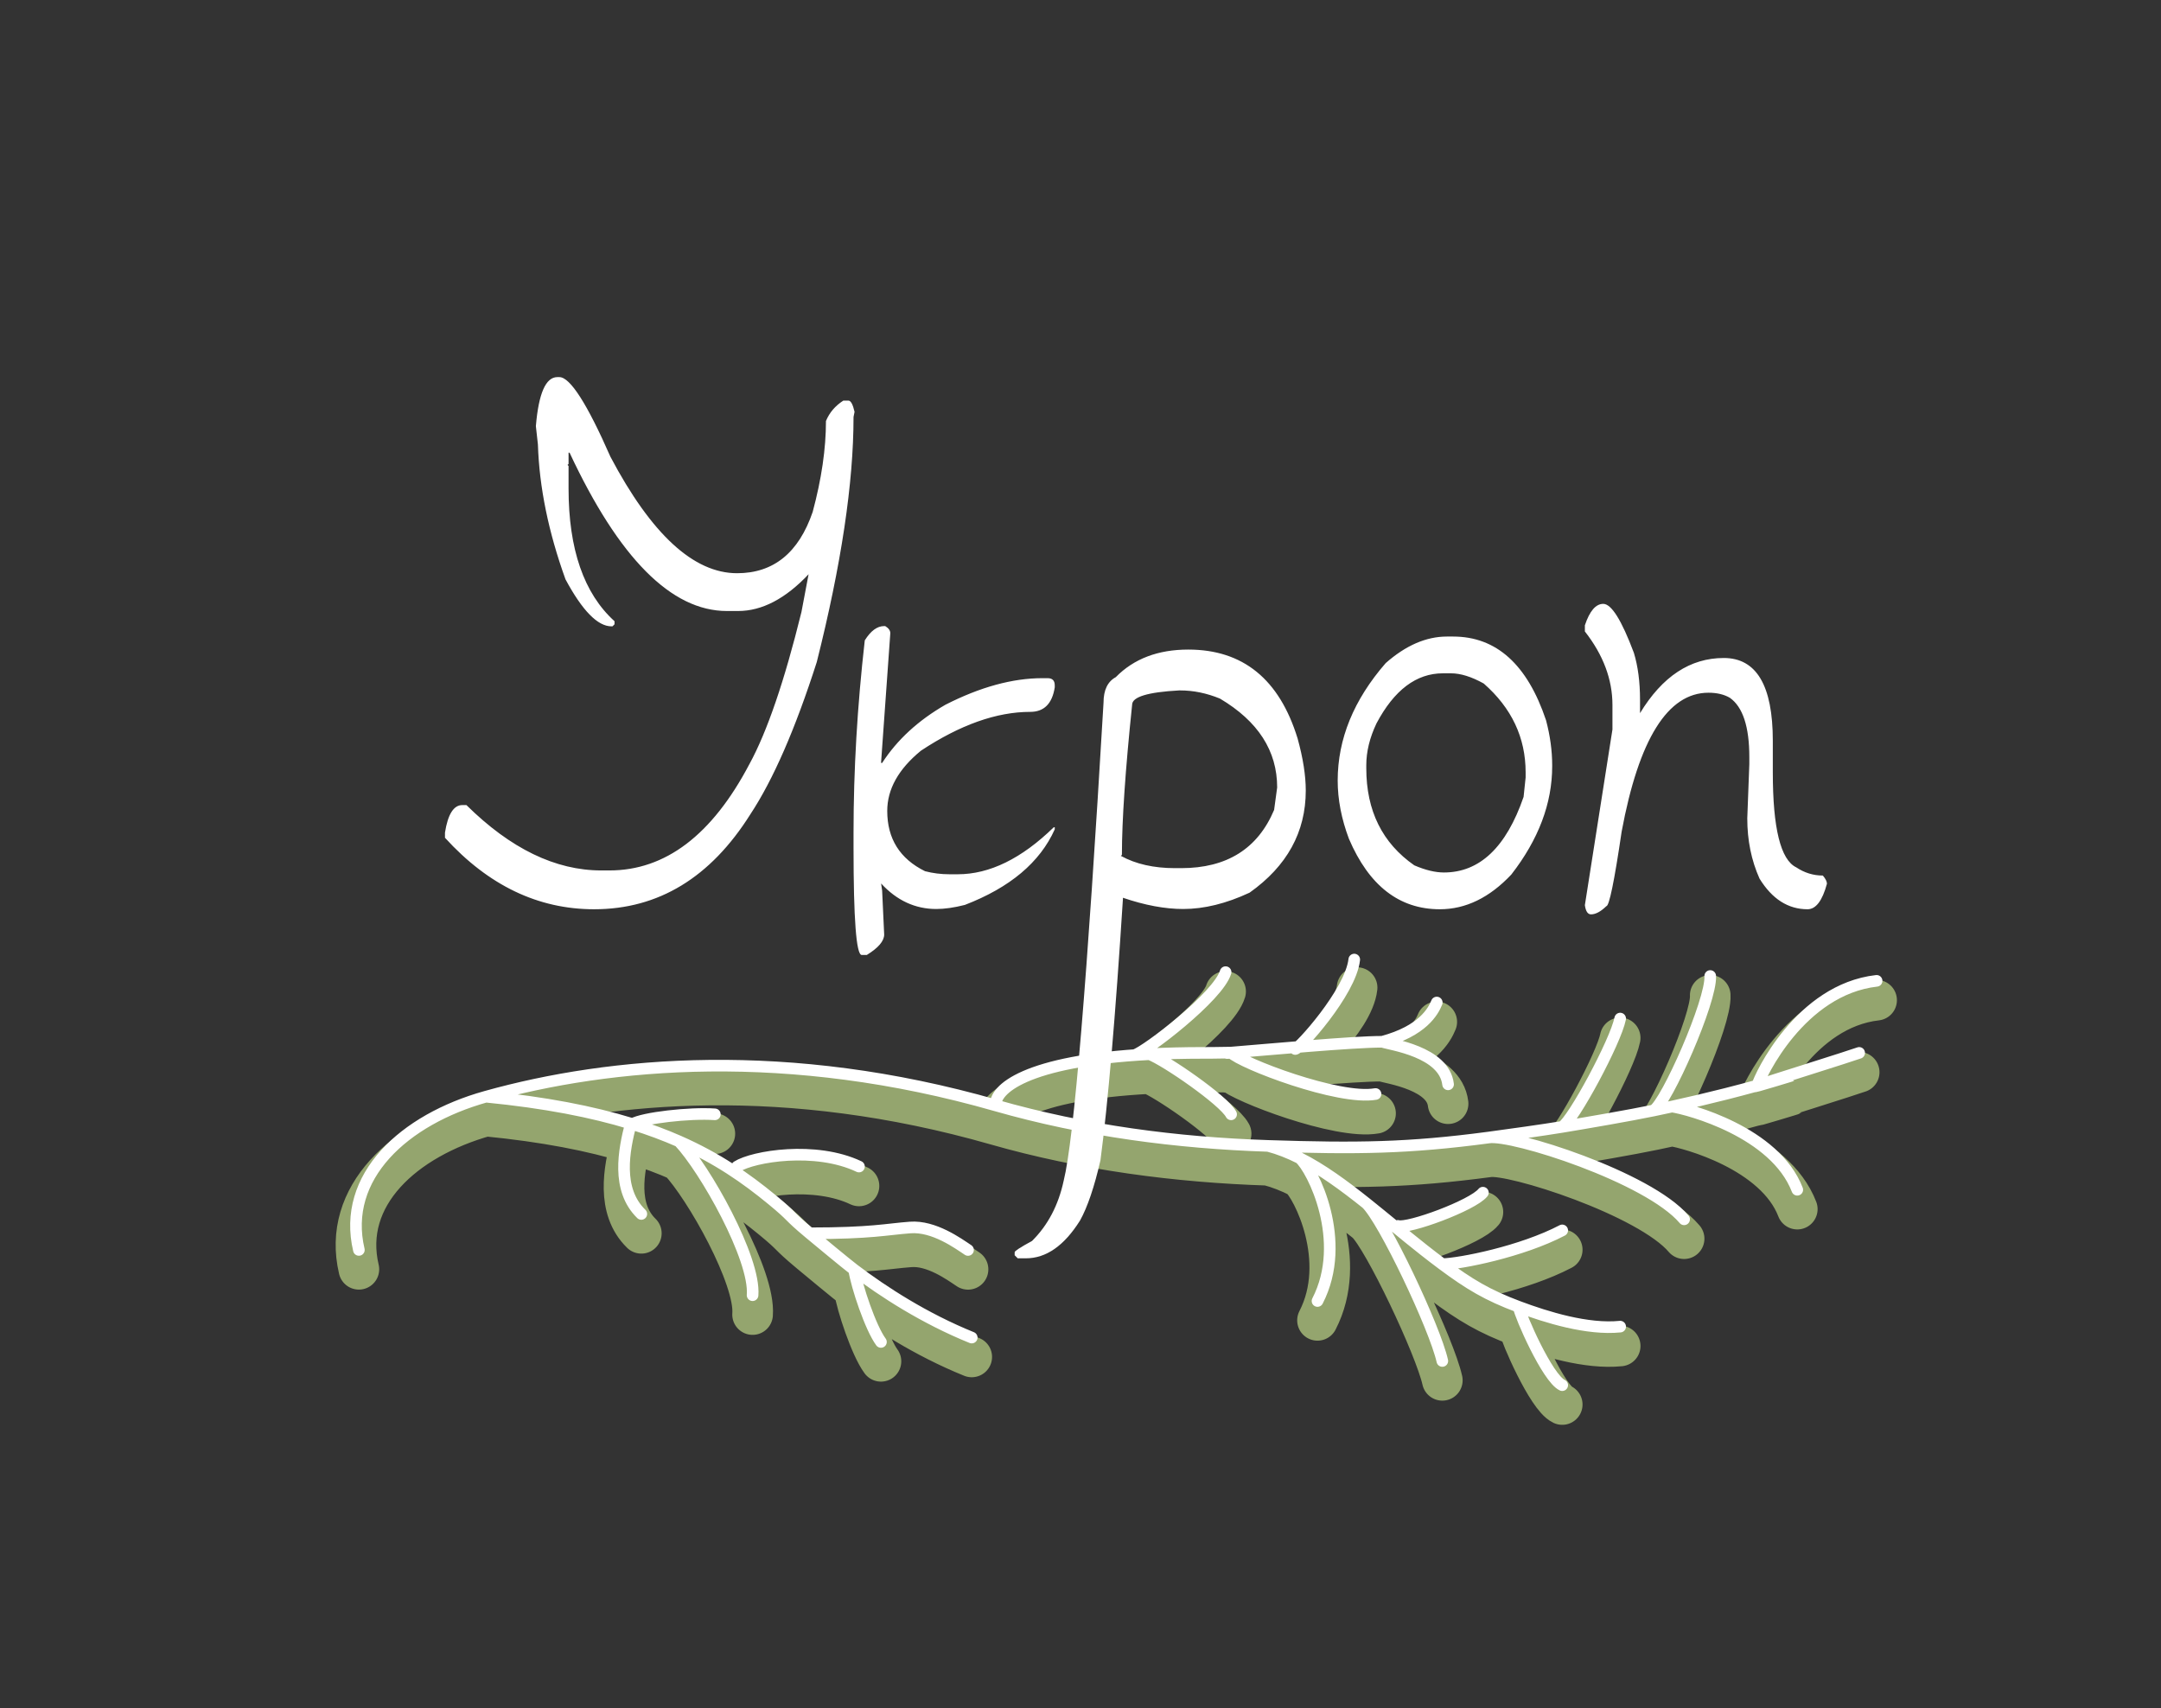 <svg width="1117" height="883" viewBox="0 0 1117 883" fill="none" xmlns="http://www.w3.org/2000/svg">
<rect x="0" y="0" width="1117" height="883" fill="#333333" stroke="none"/>
<path d="M185.501 656.102C176.535 618.154 208.912 588.694 251.142 576.886M514.732 581.414C560.658 594.56 608.536 600.801 655.504 602.329M514.732 581.414C407.365 550.681 315.556 558.875 251.142 576.886M514.732 581.414C513.884 573.399 529.537 558.292 594.215 554.923M960.99 554.246C957.41 555.604 912.397 569.72 908.32 571.14M742.649 528.21C740.802 532.774 735.346 542.922 714.5 548.5M655.504 602.329C660.976 603.75 666.391 605.905 671.784 608.624M655.504 602.329C701.658 603.83 727.818 603.524 769.5 598M837.455 695.744C820.556 697.45 799.502 690.927 785 685.5M251.142 576.886C281.882 579.891 306.172 584.689 326.077 590.783M502.282 701.404C477.816 691.503 456.57 677.729 441.5 666.313M326.077 590.783C322.5 604.5 318.476 624.822 331.5 637.5M326.077 590.783C326.916 591.042 326.077 590.783 326.916 591.042M326.916 591.042C332.383 587.832 356.476 585.094 369.5 586M326.916 591.042C335.742 593.777 343.701 596.769 350.976 599.974M381 613C389.3 607.717 421.5 602.329 444 613M350.976 599.974C364.383 614.163 390.532 660.483 389 679.5M350.976 599.974C370.837 608.723 385.606 619.059 399.015 630.089C410.665 639.672 406.456 637.454 418.5 647.5M441.5 666.313C442.777 674.854 449.995 696.424 455.358 703.668M441.5 666.313C437.491 663.276 422.175 650.565 418.5 647.5M418.5 647.5C450.5 647.5 458.242 645.406 470.5 644.5C482.758 643.594 495.26 652.729 500.367 656.125M587.512 554.246C593.577 552.359 629.669 525.178 633.5 512.5M594.215 554.923C602.621 554.485 611.854 554.246 621.987 554.246C623.603 554.246 625.199 554.24 626.775 554.229C630.051 554.205 633.243 554.156 636.351 554.085M594.215 554.923C602.515 558.093 632.521 578.755 636.351 586M636.351 554.085C646.467 553.852 627.931 554.757 636.351 554.085ZM636.351 554.085C641.459 559.504 692 578.896 711 575.5M636.351 554.085C656.279 552.494 698.598 548.5 714.5 548.5M669.5 552.237C671.415 552.237 699.576 527.5 701.47 510.5M714.5 548.5C718.65 549.967 746.5 553.5 748.5 570.5M671.784 608.624C678.487 614.27 697 651.5 681 682.5M671.784 608.624C683.261 614.411 694.637 622.753 706.259 632.019M706.259 632.019C715.197 640.431 741.691 696.294 745.522 713.5M706.259 632.019C715.919 639.721 725.749 648.062 735.945 656.102C739.1 658.59 742.29 661.049 745.522 663.452M722.538 643.673C727.965 645.294 761.137 633.107 766.5 626.5M745.522 663.452C754.779 663.273 786.5 657 807.5 646M745.522 663.452C759.587 673.911 768.899 679.475 785 685.5M785 685.5C785.638 689.904 799.839 722.378 807.5 726M769.5 598C781.63 596.027 852.113 618.543 870.5 640.277M769.5 598C779.286 596.703 798.145 594.043 807.5 592.5M807.5 592.5C813.246 588.933 835.156 548.273 837.455 536.5M807.5 592.5C820.425 590.368 842.75 586.51 854.692 584.031M854.692 584.031C861.396 580.14 884.766 527.178 884 514.5M854.692 584.031C857.924 583.36 861.117 582.679 864.268 581.99M864.268 581.99C872.887 583.307 917.508 595.116 929 625M864.268 581.99C873.931 579.875 883.206 577.679 892.04 575.442C897.649 574.021 903.08 572.584 908.32 571.14M908.32 571.14C913.975 569.583 919.407 568.018 924.599 566.458C933.658 563.738 900.81 573.756 908.32 571.14ZM908.32 571.14C909.596 566.353 930.5 521.5 970 517" stroke="#94A56E" stroke-width="21" stroke-linecap="round"/>
<path d="M185.501 646.102C176.535 608.154 208.912 578.694 251.142 566.886M514.732 571.414C560.658 584.56 608.536 590.801 655.504 592.329M514.732 571.414C407.365 540.681 315.556 548.875 251.142 566.886M514.732 571.414C513.884 563.399 529.537 548.292 594.215 544.923M960.99 544.246C957.41 545.604 912.397 559.72 908.32 561.14M742.649 518.21C740.802 522.774 735.346 532.922 714.5 538.5M655.504 592.329C660.976 593.75 666.391 595.905 671.784 598.624M655.504 592.329C701.658 593.83 727.818 593.524 769.5 588M837.455 685.744C820.556 687.45 799.502 680.927 785 675.5M251.142 566.886C281.882 569.891 306.172 574.689 326.077 580.783M502.282 691.404C477.816 681.503 456.57 667.729 441.5 656.313M326.077 580.783C322.5 594.5 318.476 614.822 331.5 627.5M326.077 580.783C326.916 581.042 326.077 580.783 326.916 581.042M326.916 581.042C332.383 577.832 356.476 575.094 369.5 576M326.916 581.042C335.742 583.777 343.701 586.769 350.976 589.974M381 603C389.3 597.717 421.5 592.329 444 603M350.976 589.974C364.383 604.163 390.532 650.483 389 669.5M350.976 589.974C370.837 598.723 385.606 609.059 399.015 620.089C410.665 629.672 406.456 627.454 418.5 637.5M441.5 656.313C442.777 664.854 449.995 686.424 455.358 693.668M441.5 656.313C437.491 653.276 422.175 640.565 418.5 637.5M418.5 637.5C450.5 637.5 458.242 635.406 470.5 634.5C482.758 633.594 495.26 642.729 500.367 646.125M586.5 545.396C592.565 543.509 629.669 515.178 633.5 502.5M594.215 544.923C602.621 544.485 611.854 544.246 621.987 544.246C623.603 544.246 625.199 544.24 626.775 544.229C630.051 544.205 633.243 544.156 636.351 544.085M594.215 544.923C602.515 548.093 632.521 568.755 636.351 576M636.351 544.085C646.467 543.852 627.931 544.757 636.351 544.085ZM636.351 544.085C641.459 549.504 692 568.896 711 565.5M636.351 544.085C656.279 542.494 698.598 538.5 714.5 538.5M669.5 542.237C671.415 542.237 698.106 513 700 496M714.5 538.5C718.65 539.967 746.5 543.5 748.5 560.5M671.784 598.624C678.487 604.27 697 641.5 681 672.5M671.784 598.624C683.261 604.411 694.637 612.753 706.259 622.019M706.259 622.019C715.197 630.431 741.691 686.294 745.522 703.5M706.259 622.019C715.919 629.721 725.749 638.062 735.945 646.102C739.1 648.59 742.29 651.049 745.522 653.452M722.538 633.673C727.965 635.294 761.137 623.107 766.5 616.5M745.522 653.452C754.779 653.273 786.5 647 807.5 636M745.522 653.452C759.587 663.911 768.899 669.475 785 675.5M785 675.5C785.638 679.904 799.839 712.378 807.5 716M769.5 588C781.63 586.027 852.113 608.543 870.5 630.277M769.5 588C779.286 586.703 798.145 584.043 807.5 582.5M807.5 582.5C813.246 578.933 835.156 538.273 837.455 526.5M807.5 582.5C820.425 580.368 842.75 576.51 854.692 574.031M854.692 574.031C861.396 570.14 884.766 517.178 884 504.5M854.692 574.031C857.924 573.36 861.117 572.679 864.268 571.99M864.268 571.99C872.887 573.307 917.508 585.116 929 615M864.268 571.99C873.931 569.875 883.206 567.679 892.04 565.442C897.649 564.021 903.08 562.584 908.32 561.14M908.32 561.14C913.975 559.583 919.407 558.018 924.599 556.458C933.658 553.738 900.81 563.756 908.32 561.14ZM908.32 561.14C909.596 556.353 930.5 511.5 970 507" stroke="white" stroke-width="6" stroke-linecap="round"/>
<path d="M288.076 194.933H289.132C294.675 194.933 303.475 208.66 315.53 236.113C336.736 276.238 358.558 296.301 380.997 296.301C399.827 296.301 412.85 285.742 420.066 264.623C424.641 247.641 426.929 231.978 426.929 217.635C428.689 213.323 431.681 209.803 435.905 207.076H438.544C439.776 207.076 440.832 209.012 441.712 212.883L441.184 215.523C441.184 249.664 434.849 291.901 422.178 342.234C411.09 376.815 399.651 403.037 387.86 420.9C367.27 453.633 340.344 470 307.082 470C278.132 470 252.438 457.681 230 433.043V430.403C231.496 420.9 234.488 416.148 238.975 416.148H241.087C263.877 438.674 287.108 449.937 310.778 449.937H315.002C343.951 449.937 368.062 431.635 387.332 395.03C396.484 378.311 405.459 352.089 414.258 316.363L417.954 296.829C405.987 309.5 393.844 315.836 381.525 315.836H375.717C347.031 315.836 319.929 288.558 294.411 234.002H293.883V239.809L293.355 240.337L293.883 240.865V252.48C293.883 283.894 301.803 306.772 317.641 321.115V322.699L316.586 323.755H316.058C308.93 323.755 301.011 315.66 292.299 299.469C283.5 275.095 278.748 251.864 278.044 229.778L276.988 220.275C278.396 203.38 282.092 194.933 288.076 194.933ZM457.023 323.623H457.551C459.311 324.679 460.191 325.911 460.191 327.319L455.439 393.842V394.37H455.967C463.711 382.403 474.622 372.371 488.701 364.276C506.651 355.125 523.37 350.549 538.857 350.549H541.497C543.961 350.549 545.192 351.781 545.192 354.245V355.301C543.873 363.748 539.649 367.972 532.521 367.972C515.099 367.972 496.268 374.659 476.03 388.034C464.414 397.537 458.607 407.921 458.607 419.184C458.607 433.527 465.118 443.91 478.141 450.333C482.189 451.389 486.413 451.917 490.813 451.917H495.036C511.491 451.917 528.034 443.822 544.664 427.631H545.192V428.687C537.537 445.758 522.05 458.781 498.732 467.756C493.188 469.164 488.261 469.868 483.949 469.868C473.038 469.868 463.535 465.468 455.439 456.669L455.967 460.365L457.023 483.067C457.023 486.411 454.031 489.931 448.048 493.626H445.408C442.592 493.626 441.184 475.148 441.184 438.19V430.271C441.184 398.153 443.12 365.068 446.992 331.014C450.072 326.087 453.415 323.623 457.023 323.623ZM614.223 335.766C642.469 335.766 661.3 351.077 670.715 381.699C673.531 391.906 674.939 400.881 674.939 408.625C674.939 430.095 665.259 447.694 645.901 461.421C633.846 467.052 622.407 469.868 611.583 469.868C602.168 469.868 591.785 467.932 580.434 464.06V464.588C576.562 525.392 572.69 570.444 568.819 599.746C565.651 613.561 562.131 623.944 558.259 630.896C550.076 643.919 540.749 650.431 530.278 650.431H526.054L524.47 648.847V647.263C524.47 646.647 527.462 644.711 533.445 641.455C541.629 633.36 547.084 622.977 549.812 610.306C555.092 589.011 561.955 506.649 570.403 363.22C570.403 356.708 572.514 352.309 576.738 350.021C586.065 340.518 598.56 335.766 614.223 335.766ZM579.906 441.886L579.378 442.414C587.033 446.638 596.361 448.75 607.36 448.75H610.528C634.11 448.75 650.125 438.718 658.572 418.656L660.156 407.041C660.156 388.122 650.301 372.811 630.59 361.108C623.727 358.292 616.863 356.884 610 356.884H609.472C593.281 357.764 585.185 360.228 585.185 364.276C581.666 398.153 579.906 424.023 579.906 441.886ZM747.929 329.035H751.097C773.447 329.035 789.462 343.465 799.141 372.327C801.253 380.335 802.309 388.078 802.309 395.558V396.086C802.309 415.268 795.27 433.923 781.191 452.049C769.928 464.016 757.609 470 744.234 470C723.291 470 707.628 457.857 697.245 433.571C693.373 423.275 691.438 413.244 691.438 403.477C691.438 382.007 699.709 361.768 716.252 342.762C726.635 333.61 737.194 329.035 747.929 329.035ZM706.22 395.558V397.141C706.22 419.052 714.492 435.771 731.035 447.298C736.754 449.762 741.858 450.993 746.345 450.993C764.824 450.993 778.551 437.97 787.526 411.924L788.582 401.893V399.253C788.582 381.303 781.367 365.992 766.936 353.321C760.6 349.801 754.969 348.041 750.041 348.041H745.817C732.09 348.041 720.651 356.664 711.5 373.911C707.98 381.303 706.22 388.518 706.22 395.558ZM828.707 312.14C832.931 312.14 838.211 320.587 844.546 337.482C846.658 344.433 847.714 352.529 847.714 361.768V368.632C859.241 349.625 873.672 340.122 891.007 340.122C907.901 340.122 916.349 354.377 916.349 382.887V399.253C916.349 428.115 920.396 444.482 928.492 448.354C932.715 451.169 937.291 452.577 942.219 452.577C943.627 454.249 944.331 455.657 944.331 456.801C941.955 465.6 938.611 470 934.299 470C924.268 470 915.997 464.72 909.485 454.161C905.262 444.746 903.15 434.363 903.15 423.012L904.206 395.03V391.334C904.206 375.671 900.862 365.464 894.174 360.712C891.183 358.952 887.487 358.072 883.087 358.072C862.057 358.072 847.098 382.007 838.211 429.875C834.427 455.569 831.787 468.416 830.291 468.416C827.387 471.232 824.748 472.64 822.372 472.64C820.7 472.64 819.644 471.056 819.204 467.888L833.459 377.079V364.408C833.459 351.209 828.707 338.538 819.204 326.395V323.227C821.668 315.836 824.836 312.14 828.707 312.14Z" fill="white"/>
</svg>
